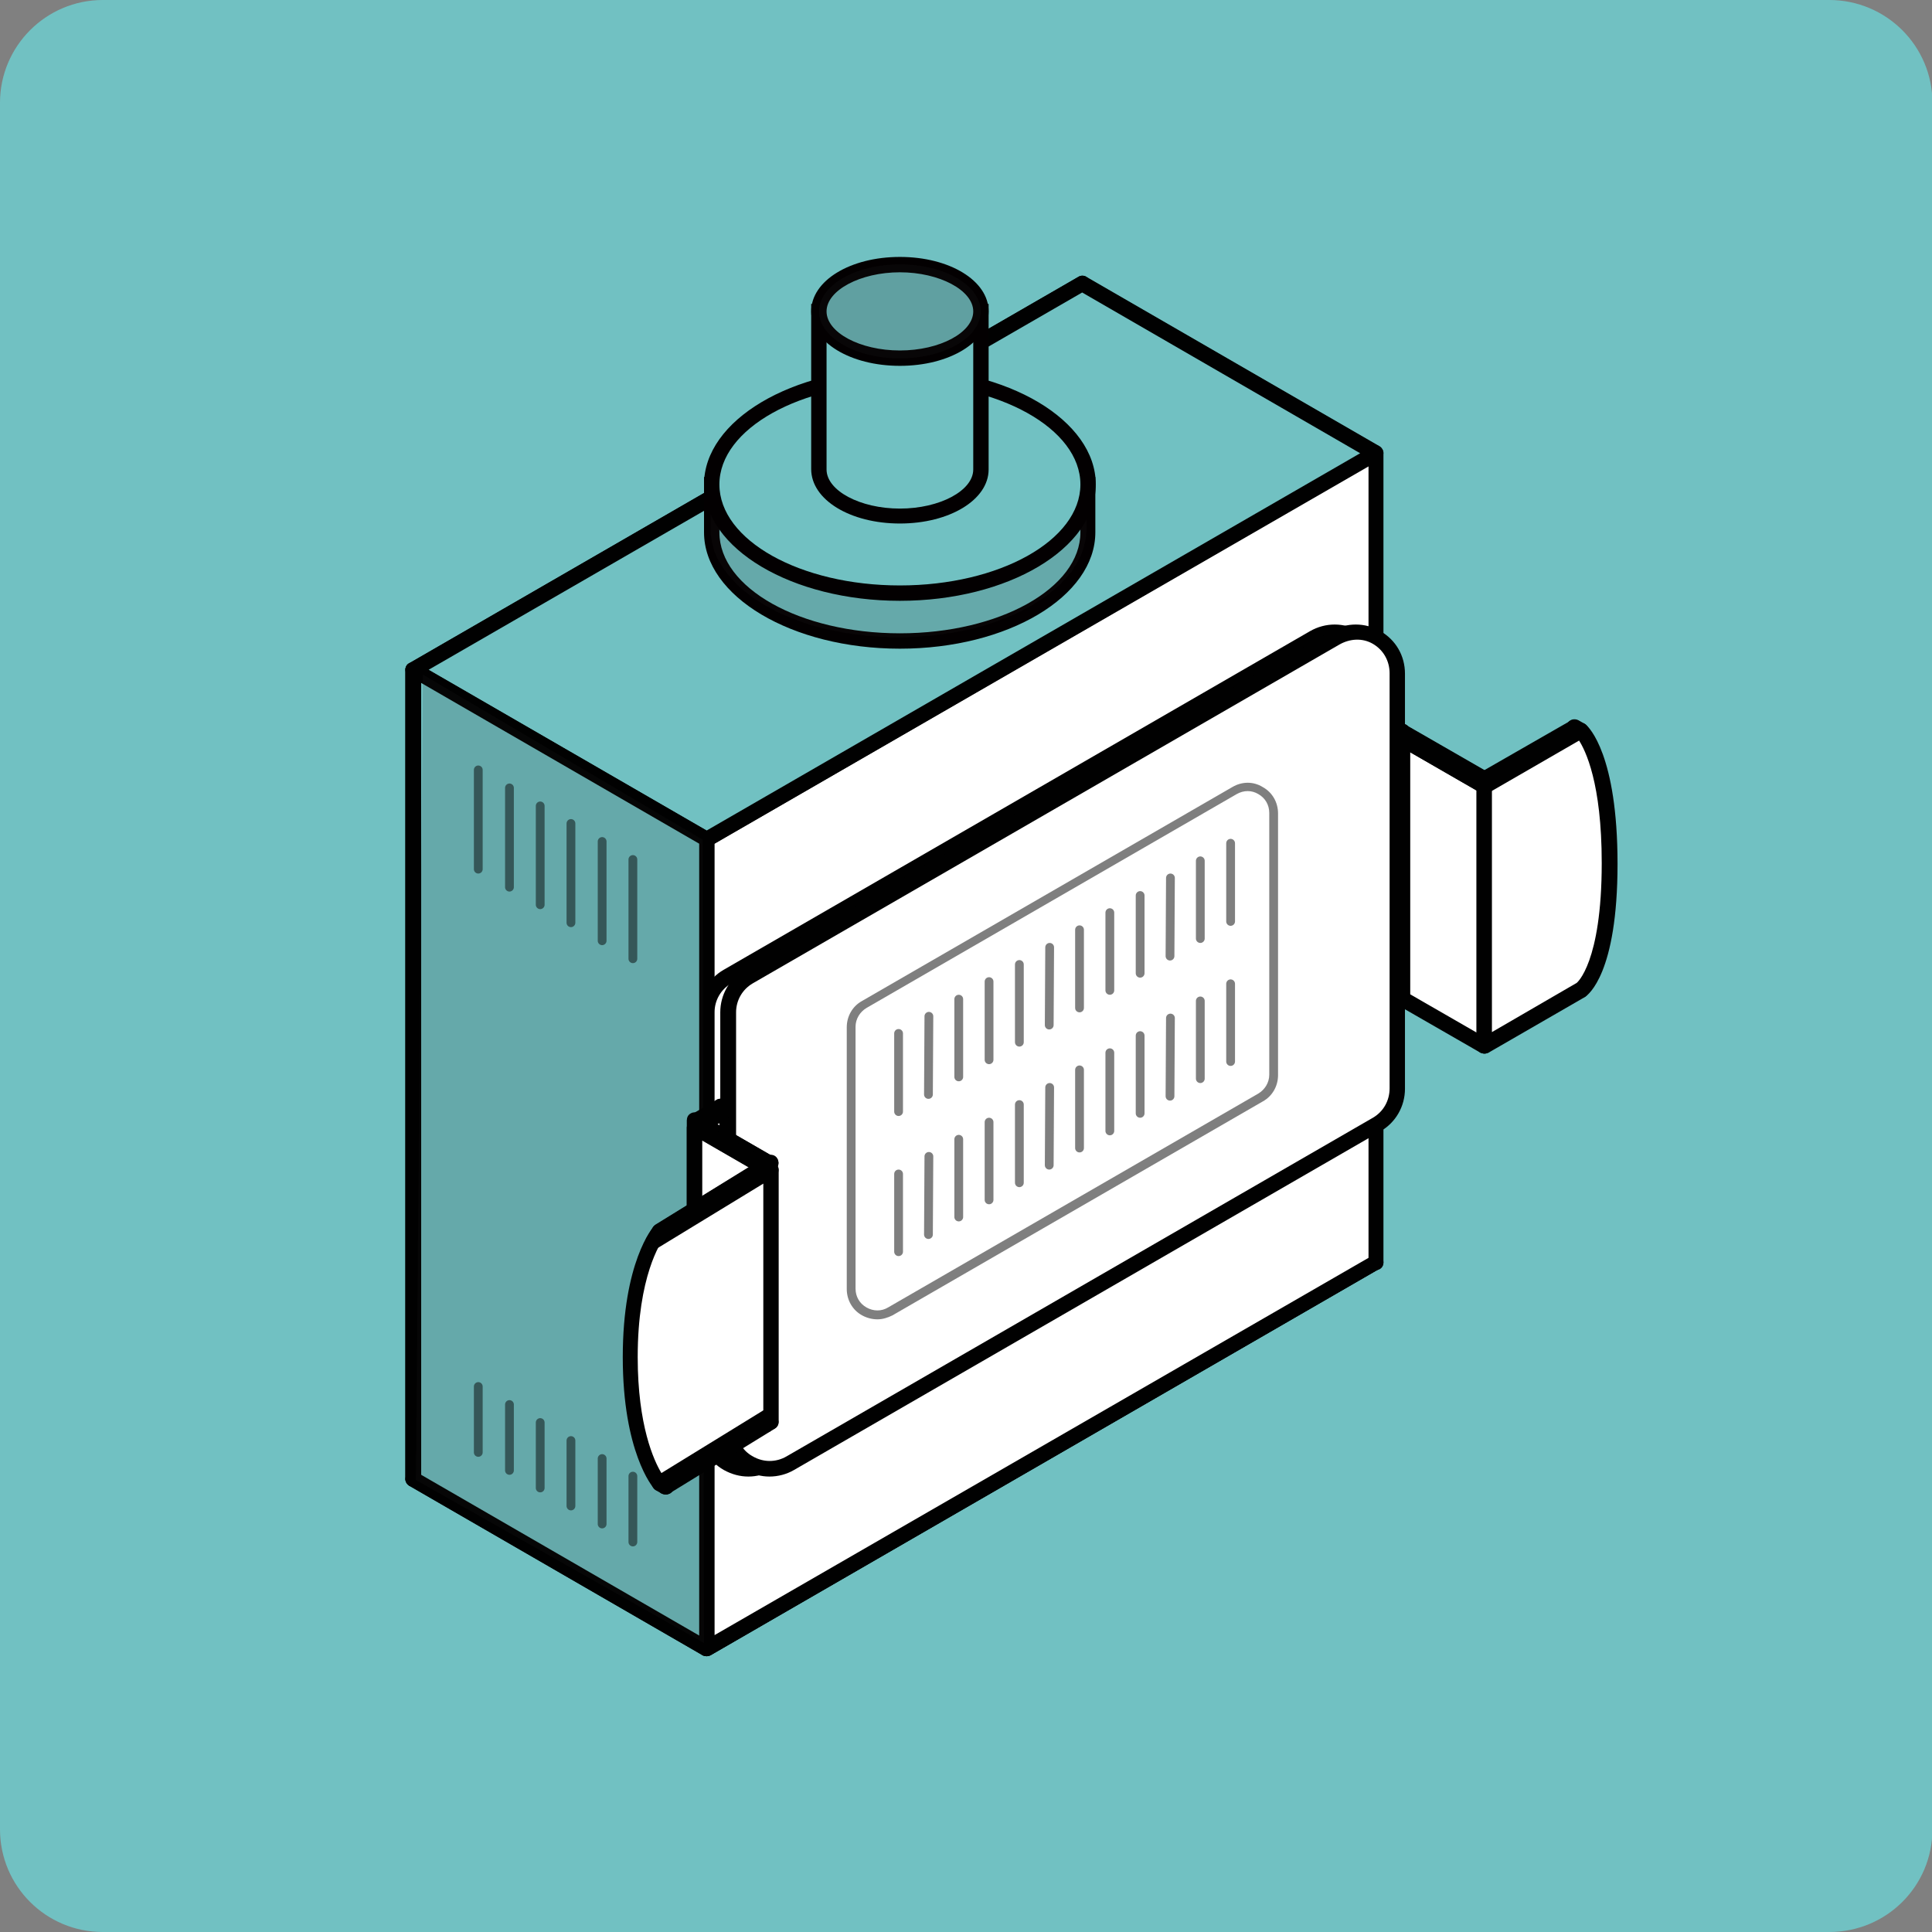 <?xml version="1.0" encoding="utf-8"?>
<!-- Generator: Adobe Illustrator 26.2.1, SVG Export Plug-In . SVG Version: 6.00 Build 0)  -->
<svg version="1.1" id="Layer_1" xmlns="http://www.w3.org/2000/svg" xmlns:xlink="http://www.w3.org/1999/xlink" x="0px" y="0px"
	 viewBox="0 0 43.99 43.99" style="enable-background:new 0 0 43.99 43.99;" xml:space="preserve">
<rect x="0" y="0" width="43.99" height="43.99" fill="#808080" stroke="none"/>
<style type="text/css">
	.st0{fill:#71C1C2;}
	.st1{fill:#FFFFFF;}
	.st2{fill:#010101;}
	.st3{opacity:0.5;}
	
		.st4{opacity:0.5;fill:none;stroke:#000000;stroke-width:0.2;stroke-linecap:round;stroke-linejoin:round;stroke-miterlimit:10;enable-background:new    ;}
	.st5{opacity:0.15;}
	.st6{fill:#221F20;}
	.st7{fill:none;}
	.st8{fill:#030001;}
	.st9{opacity:0.2;fill:#221F20;}
</style>
<g>
	<path class="st0" d="M41.65,43.99H2.34C1.05,43.99,0,42.95,0,41.65V2.34C0,1.05,1.05,0,2.34,0h39.31C42.95,0,44,1.05,44,2.34v39.31
		C44,42.95,42.95,43.99,41.65,43.99z"/>
</g>
<g>
	<g>
		<g>
			<polygon class="st1" points="31.48,23 31.94,22.74 31.94,16.82 31.48,17.09 			"/>
			<path class="st2" d="M31.48,23.18c-0.03,0-0.06-0.01-0.09-0.02c-0.05-0.03-0.09-0.09-0.09-0.15v-5.92c0-0.06,0.03-0.12,0.09-0.15
				l0.46-0.27c0.05-0.03,0.12-0.03,0.18,0c0.05,0.03,0.09,0.09,0.09,0.15v5.92c0,0.06-0.03,0.12-0.09,0.15l-0.46,0.27
				C31.54,23.17,31.51,23.18,31.48,23.18z M31.65,17.19v5.51l0.11-0.06v-5.51L31.65,17.19z"/>
		</g>
		<g>
			<polygon class="st1" points="31.34,22.92 31.48,23 31.48,17.09 31.34,17 			"/>
			<path class="st2" d="M31.48,23.18c-0.03,0-0.06-0.01-0.09-0.02l-0.14-0.08c-0.05-0.03-0.09-0.09-0.09-0.15V17
				c0-0.06,0.03-0.12,0.09-0.15c0.05-0.03,0.12-0.03,0.18,0l0.14,0.08c0.05,0.03,0.09,0.09,0.09,0.15V23c0,0.06-0.03,0.12-0.09,0.15
				C31.54,23.17,31.51,23.18,31.48,23.18z"/>
		</g>
		<g>
			<polygon class="st1" points="31.94,22.57 31.34,22.92 31.34,17 31.94,16.66 			"/>
			<path class="st2" d="M31.34,23.1c-0.03,0-0.06-0.01-0.09-0.02c-0.05-0.03-0.09-0.09-0.09-0.15V17c0-0.06,0.03-0.12,0.09-0.15
				l0.6-0.35c0.05-0.03,0.12-0.03,0.17,0s0.09,0.09,0.09,0.15v5.92c0,0.06-0.03,0.12-0.09,0.15l-0.6,0.35
				C31.4,23.09,31.37,23.1,31.34,23.1z M31.51,17.1v5.51l0.25-0.15v-5.51L31.51,17.1z"/>
		</g>
		<g>
			<polygon class="st1" points="33.8,23.65 31.94,22.57 31.94,16.66 33.8,17.73 			"/>
			<path class="st2" d="M33.8,23.82c-0.03,0-0.06-0.01-0.09-0.02l-1.86-1.07c-0.05-0.03-0.09-0.09-0.09-0.15v-5.92
				c0-0.06,0.03-0.12,0.09-0.15c0.05-0.03,0.12-0.03,0.17,0l1.86,1.07c0.05,0.03,0.09,0.09,0.09,0.15v5.92
				c0,0.06-0.03,0.12-0.09,0.15C33.86,23.81,33.83,23.82,33.8,23.82z M32.11,22.47l1.51,0.87v-5.51l-1.51-0.87V22.47z"/>
		</g>
		<g>
			<polygon class="st1" points="35.99,22.54 35.85,22.46 35.85,16.54 35.99,16.63 			"/>
			<path class="st2" d="M35.99,22.72c-0.03,0-0.06-0.01-0.09-0.02l-0.14-0.08c-0.05-0.03-0.09-0.09-0.09-0.15v-5.92
				c0-0.06,0.03-0.12,0.09-0.15c0.05-0.03,0.12-0.03,0.18,0l0.14,0.08c0.05,0.03,0.09,0.09,0.09,0.15v5.92
				c0,0.06-0.03,0.12-0.09,0.15C36.06,22.71,36.02,22.72,35.99,22.72z"/>
		</g>
		<g>
			<polygon class="st1" points="33.8,23.81 33.8,17.89 31.94,16.82 31.94,22.74 			"/>
			<path class="st2" d="M33.8,23.99c-0.03,0-0.06-0.01-0.09-0.02l-1.86-1.07c-0.05-0.03-0.09-0.09-0.09-0.15v-5.92
				c0-0.06,0.03-0.12,0.09-0.15c0.05-0.03,0.12-0.03,0.17,0l1.86,1.07c0.05,0.03,0.09,0.09,0.09,0.15v5.92
				c0,0.06-0.03,0.12-0.09,0.15C33.86,23.98,33.83,23.99,33.8,23.99z M32.11,22.64l1.51,0.87V18l-1.51-0.87V22.64z"/>
		</g>
		<g>
			<path class="st1" d="M33.8,23.81l2.2-1.27c0,0,0.66-0.41,0.66-2.88S36,16.62,36,16.62l-2.2,1.27V23.81L33.8,23.81z"/>
			<path class="st2" d="M33.8,23.99c-0.03,0-0.06-0.01-0.09-0.02c-0.05-0.03-0.09-0.09-0.09-0.15V17.9c0-0.06,0.03-0.12,0.09-0.15
				l2.2-1.27c0.06-0.04,0.14-0.03,0.2,0.02c0.07,0.06,0.72,0.69,0.72,3.17c0,2.5-0.67,2.98-0.74,3.03l-2.2,1.27
				C33.86,23.98,33.83,23.99,33.8,23.99z M33.97,17.99v5.51l1.93-1.12l0,0c0,0,0.57-0.45,0.57-2.73c0-1.82-0.37-2.57-0.53-2.81
				L33.97,17.99z"/>
		</g>
		<g>
			<polygon class="st1" points="33.8,17.89 35.99,16.63 35.85,16.54 33.8,17.73 31.94,16.66 31.34,17 31.48,17.09 31.94,16.82 			
				"/>
			<path class="st2" d="M33.8,18.07c-0.03,0-0.06-0.01-0.09-0.02l-1.77-1.02l-0.37,0.22c-0.05,0.03-0.12,0.03-0.18,0l-0.14-0.08
				c-0.05-0.03-0.09-0.09-0.09-0.15s0.03-0.12,0.09-0.15l0.6-0.35c0.05-0.03,0.12-0.03,0.17,0l1.77,1.02l1.97-1.13
				c0.05-0.03,0.12-0.03,0.18,0l0.14,0.08c0.05,0.03,0.09,0.09,0.09,0.15s-0.03,0.12-0.09,0.15l-2.2,1.27
				C33.86,18.06,33.83,18.07,33.8,18.07z"/>
		</g>
	</g>
	<g>
		<g>
			<polygon class="st1" points="24.65,24.88 31.33,28.74 16.09,37.54 9.41,33.68 			"/>
			<path class="st2" d="M16.09,37.71c-0.03,0-0.06-0.01-0.09-0.02l-6.68-3.86c-0.05-0.03-0.09-0.09-0.09-0.15s0.03-0.12,0.09-0.15
				l15.24-8.8c0.05-0.03,0.12-0.03,0.17,0l6.68,3.86c0.05,0.03,0.09,0.09,0.09,0.15s-0.03,0.12-0.09,0.15l-15.23,8.8
				C16.15,37.7,16.12,37.71,16.09,37.71z M9.76,33.68l6.33,3.66l14.88-8.59l-6.33-3.66L9.76,33.68z"/>
		</g>
		<g>
			<polygon class="st1" points="24.65,24.88 24.65,6.46 31.33,10.31 31.33,28.74 			"/>
			<path class="st2" d="M31.33,28.92c-0.03,0-0.06-0.01-0.09-0.02l-6.68-3.86c-0.05-0.03-0.09-0.09-0.09-0.15V6.46
				c0-0.06,0.03-0.12,0.09-0.15c0.05-0.03,0.12-0.03,0.17,0l6.68,3.86c0.05,0.03,0.09,0.09,0.09,0.15v18.43
				c0,0.06-0.03,0.12-0.09,0.15C31.39,28.91,31.36,28.92,31.33,28.92z M24.82,24.78l6.33,3.66V10.42l-6.33-3.66V24.78z"/>
		</g>
		<g>
			<polygon class="st1" points="24.65,24.88 9.41,33.68 9.41,15.25 24.65,6.46 			"/>
			<path class="st2" d="M9.41,33.85c-0.03,0-0.06-0.01-0.09-0.02c-0.05-0.03-0.09-0.09-0.09-0.15V15.25c0-0.06,0.03-0.12,0.09-0.15
				l15.24-8.8c0.05-0.03,0.12-0.03,0.17,0s0.09,0.09,0.09,0.15v18.43c0,0.06-0.03,0.12-0.09,0.15L9.5,33.83
				C9.47,33.85,9.44,33.85,9.41,33.85z M9.59,15.35v18.02l14.89-8.59V6.76L9.59,15.35z"/>
		</g>
		<g>
			<polygon class="st1" points="31.33,28.74 31.33,10.31 16.09,19.11 16.09,37.54 			"/>
			<path class="st2" d="M16.09,37.71c-0.03,0-0.06-0.01-0.09-0.02c-0.05-0.03-0.09-0.09-0.09-0.15V19.11c0-0.06,0.03-0.12,0.09-0.15
				l15.23-8.8c0.05-0.03,0.12-0.03,0.17,0s0.09,0.09,0.09,0.15v18.43c0,0.06-0.03,0.12-0.09,0.15l-15.23,8.8
				C16.15,37.7,16.12,37.71,16.09,37.71z M16.27,19.21v18.02l14.89-8.59V10.62L16.27,19.21z"/>
		</g>
		<g>
			<polygon class="st1" points="31.33,28.74 31.33,10.31 16.09,19.11 16.09,37.54 			"/>
			<path class="st2" d="M16.09,37.71c-0.03,0-0.06-0.01-0.09-0.02c-0.05-0.03-0.09-0.09-0.09-0.15V19.11c0-0.06,0.03-0.12,0.09-0.15
				l15.23-8.8c0.05-0.03,0.12-0.03,0.17,0s0.09,0.09,0.09,0.15v18.43c0,0.06-0.03,0.12-0.09,0.15l-15.23,8.8
				C16.15,37.7,16.12,37.71,16.09,37.71z M16.27,19.21v18.02l14.89-8.59V10.62L16.27,19.21z"/>
		</g>
		<g>
			<path class="st1" d="M29.92,14.53l-13.35,7.71c-0.29,0.17-0.47,0.48-0.47,0.82v9.45c0,0.73,0.78,1.18,1.41,0.82l13.35-7.71
				c0.29-0.17,0.47-0.48,0.47-0.82v-9.45C31.33,14.62,30.54,14.17,29.92,14.53z"/>
			<path class="st2" d="M17.04,33.62c-0.19,0-0.38-0.05-0.56-0.15c-0.35-0.2-0.56-0.56-0.56-0.97v-9.45c0-0.4,0.21-0.77,0.56-0.97
				l13.35-7.71l0,0c0.35-0.2,0.77-0.2,1.12,0s0.56,0.56,0.56,0.97v9.45c0,0.4-0.21,0.77-0.56,0.97L17.6,33.47
				C17.42,33.57,17.23,33.62,17.04,33.62z M30,14.68l-13.35,7.71c-0.24,0.14-0.38,0.39-0.38,0.66v9.45c0,0.28,0.14,0.53,0.38,0.66
				s0.53,0.14,0.77,0l13.35-7.71c0.24-0.14,0.38-0.39,0.38-0.67v-9.45c0-0.28-0.14-0.53-0.38-0.67S30.24,14.54,30,14.68z"/>
		</g>
		<g>
			<path class="st1" d="M30.4,14.53l-13.35,7.71c-0.29,0.17-0.47,0.48-0.47,0.82v9.45c0,0.73,0.78,1.18,1.41,0.82l13.35-7.71
				c0.29-0.17,0.47-0.48,0.47-0.82v-9.45C31.82,14.62,31.03,14.17,30.4,14.53z"/>
			<path class="st2" d="M17.52,33.62c-0.19,0-0.38-0.05-0.56-0.15c-0.35-0.2-0.56-0.56-0.56-0.97v-9.45c0-0.4,0.21-0.77,0.56-0.97
				l13.35-7.71l0,0c0.35-0.2,0.77-0.2,1.12,0s0.56,0.56,0.56,0.97v9.45c0,0.4-0.21,0.77-0.56,0.97l-13.35,7.71
				C17.91,33.57,17.71,33.62,17.52,33.62z M30.49,14.68l-13.35,7.71c-0.24,0.14-0.38,0.39-0.38,0.66v9.45
				c0,0.28,0.14,0.53,0.38,0.66c0.24,0.14,0.53,0.14,0.77,0l13.35-7.71c0.24-0.14,0.38-0.39,0.38-0.67v-9.45
				c0-0.28-0.14-0.53-0.38-0.67S30.73,14.54,30.49,14.68z"/>
		</g>
		<g class="st3">
			<path d="M19.98,30.04c-0.12,0-0.24-0.03-0.35-0.09c-0.22-0.12-0.35-0.35-0.35-0.6v-5.96c0-0.25,0.13-0.48,0.35-0.6l8.43-4.87l0,0
				c0.22-0.13,0.48-0.13,0.69,0c0.22,0.12,0.35,0.35,0.35,0.6v5.96c0,0.25-0.13,0.48-0.35,0.6l-8.43,4.87
				C20.22,30,20.1,30.04,19.98,30.04z M28.16,18.08l-8.43,4.87c-0.15,0.09-0.25,0.25-0.25,0.43v5.96c0,0.18,0.09,0.34,0.25,0.43
				s0.34,0.09,0.49,0l8.43-4.87c0.15-0.09,0.25-0.25,0.25-0.43v-5.96c0-0.18-0.09-0.34-0.25-0.43
				C28.5,17.99,28.32,17.99,28.16,18.08z"/>
		</g>
		<g>
			<polygon class="st0" points="24.65,6.46 9.41,15.25 16.09,19.11 31.33,10.31 			"/>
			<path class="st2" d="M16.09,19.29c-0.03,0-0.06-0.01-0.09-0.02L9.32,15.4c-0.05-0.03-0.09-0.09-0.09-0.15s0.03-0.12,0.09-0.15
				l15.24-8.8c0.05-0.03,0.12-0.03,0.17,0l6.68,3.86c0.05,0.03,0.09,0.09,0.09,0.15s-0.03,0.12-0.09,0.15l-15.23,8.8
				C16.15,19.28,16.12,19.29,16.09,19.29z M9.76,15.25l6.33,3.66l14.88-8.59l-6.33-3.66L9.76,15.25z"/>
		</g>
		<g>
			<polygon class="st0" points="9.41,15.25 9.41,33.68 16.09,37.54 16.09,19.11 			"/>
			<path class="st2" d="M16.09,37.71c-0.03,0-0.06-0.01-0.09-0.02l-6.68-3.86c-0.05-0.03-0.09-0.09-0.09-0.15V15.25
				c0-0.06,0.03-0.12,0.09-0.15c0.05-0.03,0.12-0.03,0.17,0l6.68,3.86c0.05,0.03,0.09,0.09,0.09,0.15v18.43
				c0,0.06-0.03,0.12-0.09,0.15C16.15,37.7,16.12,37.71,16.09,37.71z M9.59,33.58l6.33,3.66V19.21l-6.33-3.66V33.58z"/>
		</g>
	</g>
	<g>
		<g>
			<line class="st4" x1="28.02" y1="24.17" x2="28.02" y2="22.4"/>
			<line class="st4" x1="28.02" y1="20.98" x2="28.02" y2="19.2"/>
		</g>
		<g>
			<line class="st4" x1="27.33" y1="24.56" x2="27.33" y2="22.79"/>
			<line class="st4" x1="27.33" y1="21.37" x2="27.33" y2="19.6"/>
		</g>
		<g>
			<line class="st4" x1="26.64" y1="24.96" x2="26.65" y2="23.18"/>
			<line class="st4" x1="26.64" y1="21.77" x2="26.65" y2="19.99"/>
		</g>
		<g>
			<line class="st4" x1="25.96" y1="25.35" x2="25.96" y2="23.58"/>
			<line class="st4" x1="25.96" y1="22.16" x2="25.96" y2="20.39"/>
		</g>
		<g>
			<line class="st4" x1="25.27" y1="25.75" x2="25.27" y2="23.97"/>
			<line class="st4" x1="25.27" y1="22.55" x2="25.27" y2="20.78"/>
		</g>
		<g>
			<line class="st4" x1="24.58" y1="26.14" x2="24.58" y2="24.36"/>
			<line class="st4" x1="24.58" y1="22.95" x2="24.58" y2="21.17"/>
		</g>
		<g>
			<line class="st4" x1="23.89" y1="26.53" x2="23.9" y2="24.76"/>
			<line class="st4" x1="23.89" y1="23.34" x2="23.9" y2="21.57"/>
		</g>
		<g>
			<line class="st4" x1="23.21" y1="26.93" x2="23.21" y2="25.15"/>
			<line class="st4" x1="23.21" y1="23.73" x2="23.21" y2="21.96"/>
		</g>
		<g>
			<line class="st4" x1="22.52" y1="27.32" x2="22.52" y2="25.55"/>
			<line class="st4" x1="22.52" y1="24.13" x2="22.52" y2="22.35"/>
		</g>
		<g>
			<line class="st4" x1="21.83" y1="27.71" x2="21.83" y2="25.94"/>
			<line class="st4" x1="21.83" y1="24.52" x2="21.83" y2="22.75"/>
		</g>
		<g>
			<line class="st4" x1="21.14" y1="28.11" x2="21.15" y2="26.33"/>
			<line class="st4" x1="21.14" y1="24.92" x2="21.15" y2="23.14"/>
		</g>
		<g>
			<line class="st4" x1="20.46" y1="28.5" x2="20.46" y2="26.73"/>
			<line class="st4" x1="20.46" y1="25.31" x2="20.46" y2="23.53"/>
		</g>
	</g>
	<g>
		<line class="st4" x1="10.89" y1="19.79" x2="10.89" y2="17.53"/>
		<line class="st4" x1="11.6" y1="20.2" x2="11.6" y2="17.94"/>
		<line class="st4" x1="12.3" y1="20.6" x2="12.3" y2="18.35"/>
		<line class="st4" x1="13" y1="21.01" x2="13" y2="18.75"/>
		<line class="st4" x1="13.71" y1="21.42" x2="13.71" y2="19.16"/>
		<line class="st4" x1="14.41" y1="21.83" x2="14.41" y2="19.57"/>
	</g>
	<g>
		<line class="st4" x1="10.89" y1="33.07" x2="10.89" y2="31.57"/>
		<line class="st4" x1="11.6" y1="33.48" x2="11.6" y2="31.98"/>
		<line class="st4" x1="12.3" y1="33.88" x2="12.3" y2="32.39"/>
		<line class="st4" x1="13" y1="34.29" x2="13" y2="32.8"/>
		<line class="st4" x1="13.71" y1="34.7" x2="13.71" y2="33.21"/>
		<line class="st4" x1="14.41" y1="35.11" x2="14.41" y2="33.61"/>
	</g>
	<g class="st5">
		<polygon class="st6" points="9.47,33.7 16.03,37.41 16,19.12 9.63,15.36 		"/>
	</g>
	<g>
		<g>
			<g>
				<polyline class="st1" points="15.86,25.51 15.86,31.25 15.86,31.25 				"/>
				<rect x="15.69" y="25.51" class="st2" width="0.35" height="5.74"/>
			</g>
			<g>
				<polygon class="st1" points="16.55,31.01 16.41,30.93 16.41,25.19 16.55,25.27 				"/>
				<path class="st2" d="M16.55,31.18c-0.03,0-0.06-0.01-0.09-0.02l-0.14-0.08c-0.05-0.03-0.09-0.09-0.09-0.15v-5.74
					c0-0.06,0.03-0.12,0.09-0.15c0.05-0.03,0.12-0.03,0.18,0l0.14,0.08c0.05,0.03,0.09,0.09,0.09,0.15v5.74
					c0,0.06-0.03,0.12-0.09,0.15C16.61,31.18,16.58,31.18,16.55,31.18z"/>
			</g>
			<g>
				<polyline class="st1" points="15.86,31.41 15.86,31.41 15.86,25.66 				"/>
				<rect x="15.69" y="25.66" class="st2" width="0.35" height="5.74"/>
			</g>
			<g>
				<polygon class="st1" points="15.86,31.41 16.55,31.01 16.55,25.27 15.86,25.66 				"/>
				<path class="st2" d="M15.86,31.58c-0.03,0-0.06-0.01-0.09-0.02c-0.05-0.03-0.09-0.09-0.09-0.15v-5.74
					c0-0.06,0.03-0.12,0.09-0.15l0.69-0.4c0.05-0.03,0.12-0.03,0.18,0c0.05,0.03,0.09,0.09,0.09,0.15v5.74
					c0,0.06-0.03,0.12-0.09,0.15l-0.69,0.4C15.92,31.58,15.89,31.58,15.86,31.58z M16.04,25.77v5.34l0.34-0.2v-5.34L16.04,25.77z"/>
			</g>
			<g>
				<polyline class="st1" points="15.86,25.66 15.86,25.66 16.55,25.27 16.41,25.19 15.86,25.51 				"/>
				<path class="st2" d="M15.95,25.82l-0.18-0.3l0.07-0.04l-0.07-0.12l0.55-0.32c0.05-0.03,0.12-0.03,0.18,0l0.14,0.08
					c0.05,0.03,0.09,0.09,0.09,0.15s-0.03,0.12-0.09,0.15L15.95,25.82z"/>
			</g>
		</g>
		<g>
			<g>
				<line class="st7" x1="15.82" y1="31.4" x2="15.82" y2="25.66"/>
				<rect x="15.64" y="25.66" class="st2" width="0.35" height="5.74"/>
			</g>
			<g>
				<polyline class="st1" points="15.82,25.5 15.82,31.24 15.82,31.24 				"/>
				<rect x="15.64" y="25.5" class="st2" width="0.35" height="5.74"/>
			</g>
			<g>
				<polyline class="st1" points="17.62,32.28 15.82,31.24 15.82,25.5 17.62,26.54 				"/>
				<path class="st2" d="M17.53,32.44l-1.8-1.04c-0.05-0.03-0.09-0.09-0.09-0.15V25.5c0-0.06,0.03-0.12,0.09-0.15
					c0.05-0.03,0.12-0.03,0.17,0l1.8,1.04l-0.17,0.3l-1.54-0.89v5.34l1.72,0.99L17.53,32.44z"/>
			</g>
			<g>
				<polyline class="st1" points="17.62,26.7 15.82,25.66 15.82,31.4 17.62,32.44 				"/>
				<path class="st2" d="M17.53,32.6l-1.8-1.04c-0.05-0.03-0.09-0.09-0.09-0.15v-5.74c0-0.06,0.03-0.12,0.09-0.15
					c0.05-0.03,0.12-0.03,0.17,0l1.8,1.04l-0.17,0.3l-1.54-0.89v5.34l1.72,0.99L17.53,32.6z"/>
			</g>
			<g>
				<line class="st7" x1="17.62" y1="26.54" x2="15.82" y2="25.5"/>
				
					<rect x="16.54" y="24.98" transform="matrix(0.5 -0.866 0.866 0.5 -14.176 27.485)" class="st2" width="0.35" height="2.08"/>
			</g>
			<g>
				<line class="st7" x1="15.82" y1="25.66" x2="17.62" y2="26.7"/>
				
					<rect x="16.54" y="25.14" transform="matrix(0.5 -0.866 0.866 0.5 -14.314 27.565)" class="st2" width="0.35" height="2.08"/>
			</g>
		</g>
		<g>
			<g>
				<polyline class="st1" points="17.55,26.63 15.16,28.11 15.16,33.86 15.16,33.86 17.55,32.38 				"/>
				<path class="st2" d="M15.16,34.03c-0.03,0-0.06-0.01-0.09-0.02c-0.06-0.03-0.09-0.09-0.09-0.15v-5.74
					c0-0.06,0.03-0.12,0.08-0.15l2.4-1.48c0.08-0.05,0.19-0.03,0.24,0.06c0.05,0.08,0.03,0.19-0.06,0.24l-2.31,1.43v5.33l2.13-1.32
					c0.08-0.05,0.19-0.03,0.24,0.06c0.05,0.08,0.03,0.19-0.06,0.24L15.25,34C15.22,34.02,15.19,34.03,15.16,34.03z"/>
			</g>
			<g>
				<polygon class="st1" points="15.02,33.78 15.16,33.86 15.16,28.11 15.02,28.03 				"/>
				<path class="st2" d="M15.16,34.03c-0.03,0-0.06-0.01-0.09-0.02l-0.14-0.08c-0.05-0.03-0.09-0.09-0.09-0.15v-5.74
					c0-0.06,0.03-0.12,0.09-0.15c0.05-0.03,0.12-0.03,0.18,0l0.14,0.08c0.05,0.03,0.09,0.09,0.09,0.15v5.74
					c0,0.06-0.03,0.12-0.09,0.15C15.22,34.02,15.19,34.03,15.16,34.03z"/>
			</g>
			<g>
				<path class="st1" d="M17.55,32.22l-2.53,1.56c0,0-0.67-0.76-0.67-2.88s0.67-2.87,0.67-2.87l2.53-1.56"/>
				<path class="st2" d="M15.02,33.95c-0.05,0-0.1-0.02-0.13-0.06c-0.03-0.03-0.71-0.83-0.71-2.99s0.68-2.95,0.71-2.98
					c0.01-0.01,0.02-0.02,0.04-0.03l2.53-1.56c0.08-0.05,0.19-0.03,0.24,0.06c0.05,0.08,0.03,0.19-0.06,0.24l-2.51,1.54
					c-0.09,0.12-0.61,0.89-0.61,2.73c0,1.56,0.37,2.36,0.54,2.64l2.39-1.47c0.08-0.05,0.19-0.03,0.24,0.06
					c0.05,0.08,0.03,0.19-0.06,0.24l-2.53,1.56C15.08,33.94,15.05,33.95,15.02,33.95z"/>
			</g>
			<g>
				<polyline class="st1" points="17.55,26.47 15.02,28.03 14.88,28.26 17.55,26.63 17.55,32.38 				"/>
				<path class="st2" d="M17.55,32.55c-0.1,0-0.17-0.08-0.17-0.17v-5.43l-2.41,1.47c-0.07,0.04-0.16,0.03-0.22-0.03
					c-0.06-0.06-0.07-0.15-0.02-0.22l0.14-0.23c0.01-0.02,0.03-0.04,0.06-0.06l2.53-1.56c0.08-0.05,0.19-0.03,0.24,0.06
					c0.03,0.05,0.03,0.12,0.01,0.17c0.01,0.02,0.02,0.05,0.02,0.08v5.74C17.73,32.47,17.65,32.55,17.55,32.55z"/>
			</g>
		</g>
	</g>
</g>
<g>
	<g>
		<path class="st0" d="M24.77,12.12c0,1.37-1.92,2.47-4.28,2.47s-4.28-1.11-4.28-2.47v-1.09h8.57V12.12z"/>
		<path class="st8" d="M20.49,14.77c-2.46,0-4.46-1.19-4.46-2.65v-1.26h8.91v1.26C24.94,13.58,22.95,14.77,20.49,14.77z
			 M16.38,11.21v0.91c0,1.27,1.84,2.3,4.11,2.3s4.11-1.03,4.11-2.3v-0.91H16.38z"/>
	</g>
	<g class="st5">
		<polyline class="st6" points="16.18,11.13 16.18,12.04 16.18,12.1 16.18,12.16 16.19,12.22 16.2,12.28 16.21,12.33 16.22,12.39 
			16.24,12.45 16.25,12.51 16.27,12.57 16.3,12.63 16.32,12.69 16.35,12.74 16.38,12.8 16.42,12.86 16.45,12.91 16.49,12.97 
			16.53,13.02 16.57,13.08 16.62,13.13 16.67,13.19 16.72,13.24 16.77,13.3 16.82,13.35 16.88,13.4 16.94,13.45 17,13.5 
			17.07,13.55 17.13,13.6 17.2,13.65 17.28,13.69 17.35,13.74 17.43,13.79 17.51,13.83 17.59,13.87 17.67,13.92 17.75,13.96 
			17.84,14 17.92,14.03 18.01,14.07 18.1,14.1 18.19,14.14 18.28,14.17 18.37,14.2 18.46,14.23 18.56,14.26 18.65,14.28 
			18.75,14.31 18.84,14.33 18.94,14.35 19.04,14.37 19.14,14.39 19.24,14.41 19.34,14.42 19.44,14.44 19.54,14.45 19.64,14.46 
			19.74,14.48 19.84,14.48 19.94,14.49 20.05,14.5 20.15,14.5 20.25,14.51 20.35,14.51 20.46,14.51 20.56,14.51 20.66,14.51 
			20.77,14.5 20.87,14.5 20.97,14.49 21.07,14.48 21.17,14.48 21.28,14.46 21.38,14.45 21.48,14.44 21.58,14.42 21.68,14.41 
			21.78,14.39 21.88,14.37 21.97,14.35 22.07,14.33 22.17,14.31 22.26,14.28 22.36,14.26 22.45,14.23 22.54,14.2 22.63,14.17 
			22.73,14.14 22.81,14.1 22.9,14.07 22.99,14.03 23.08,14 23.16,13.96 23.24,13.92 23.33,13.87 23.41,13.83 23.41,13.83 
			23.49,13.79 23.56,13.74 23.64,13.69 23.71,13.65 23.78,13.6 23.85,13.55 23.91,13.5 23.97,13.45 24.03,13.4 24.09,13.35 
			24.15,13.3 24.2,13.24 24.25,13.19 24.3,13.13 24.34,13.08 24.39,13.03 24.43,12.97 24.46,12.91 24.5,12.86 24.53,12.8 
			24.56,12.74 24.59,12.69 24.62,12.63 24.64,12.57 24.66,12.51 24.68,12.45 24.69,12.39 24.71,12.33 24.72,12.28 24.73,12.22 
			24.73,12.16 24.74,12.1 24.74,12.04 24.74,11.06 		"/>
	</g>
	<g>
		<ellipse class="st0" cx="20.49" cy="11.03" rx="4.28" ry="2.47"/>
		<path class="st8" d="M20.49,13.68c-2.46,0-4.46-1.19-4.46-2.65s2-2.65,4.46-2.65c2.46,0,4.46,1.19,4.46,2.65
			S22.95,13.68,20.49,13.68z M20.49,8.73c-2.26,0-4.11,1.03-4.11,2.3s1.84,2.3,4.11,2.3s4.11-1.03,4.11-2.3S22.75,8.73,20.49,8.73z"
			/>
	</g>
	<g>
		<path class="st0" d="M22.33,10.68c0,0.59-0.83,1.07-1.84,1.07c-1.02,0-1.84-0.48-1.84-1.07V7.09h3.69V10.68z"/>
		<path class="st8" d="M20.49,11.92c-1.13,0-2.02-0.54-2.02-1.24V6.92h4.04v3.77C22.51,11.38,21.62,11.92,20.49,11.92z M18.82,7.27
			v3.42c0,0.48,0.76,0.89,1.67,0.89s1.67-0.41,1.67-0.89V7.27H18.82z"/>
	</g>
	<g>
		<ellipse class="st0" cx="20.49" cy="7.09" rx="1.84" ry="1.07"/>
		<path class="st8" d="M20.49,8.33c-1.13,0-2.02-0.54-2.02-1.24s0.89-1.24,2.02-1.24s2.02,0.54,2.02,1.24S21.62,8.33,20.49,8.33z
			 M20.49,6.2c-0.9,0-1.67,0.41-1.67,0.89c0,0.48,0.76,0.89,1.67,0.89s1.67-0.41,1.67-0.89C22.16,6.61,21.39,6.2,20.49,6.2z"/>
	</g>
	<ellipse class="st9" cx="20.49" cy="7.09" rx="1.84" ry="1.07"/>
</g>
</svg>
